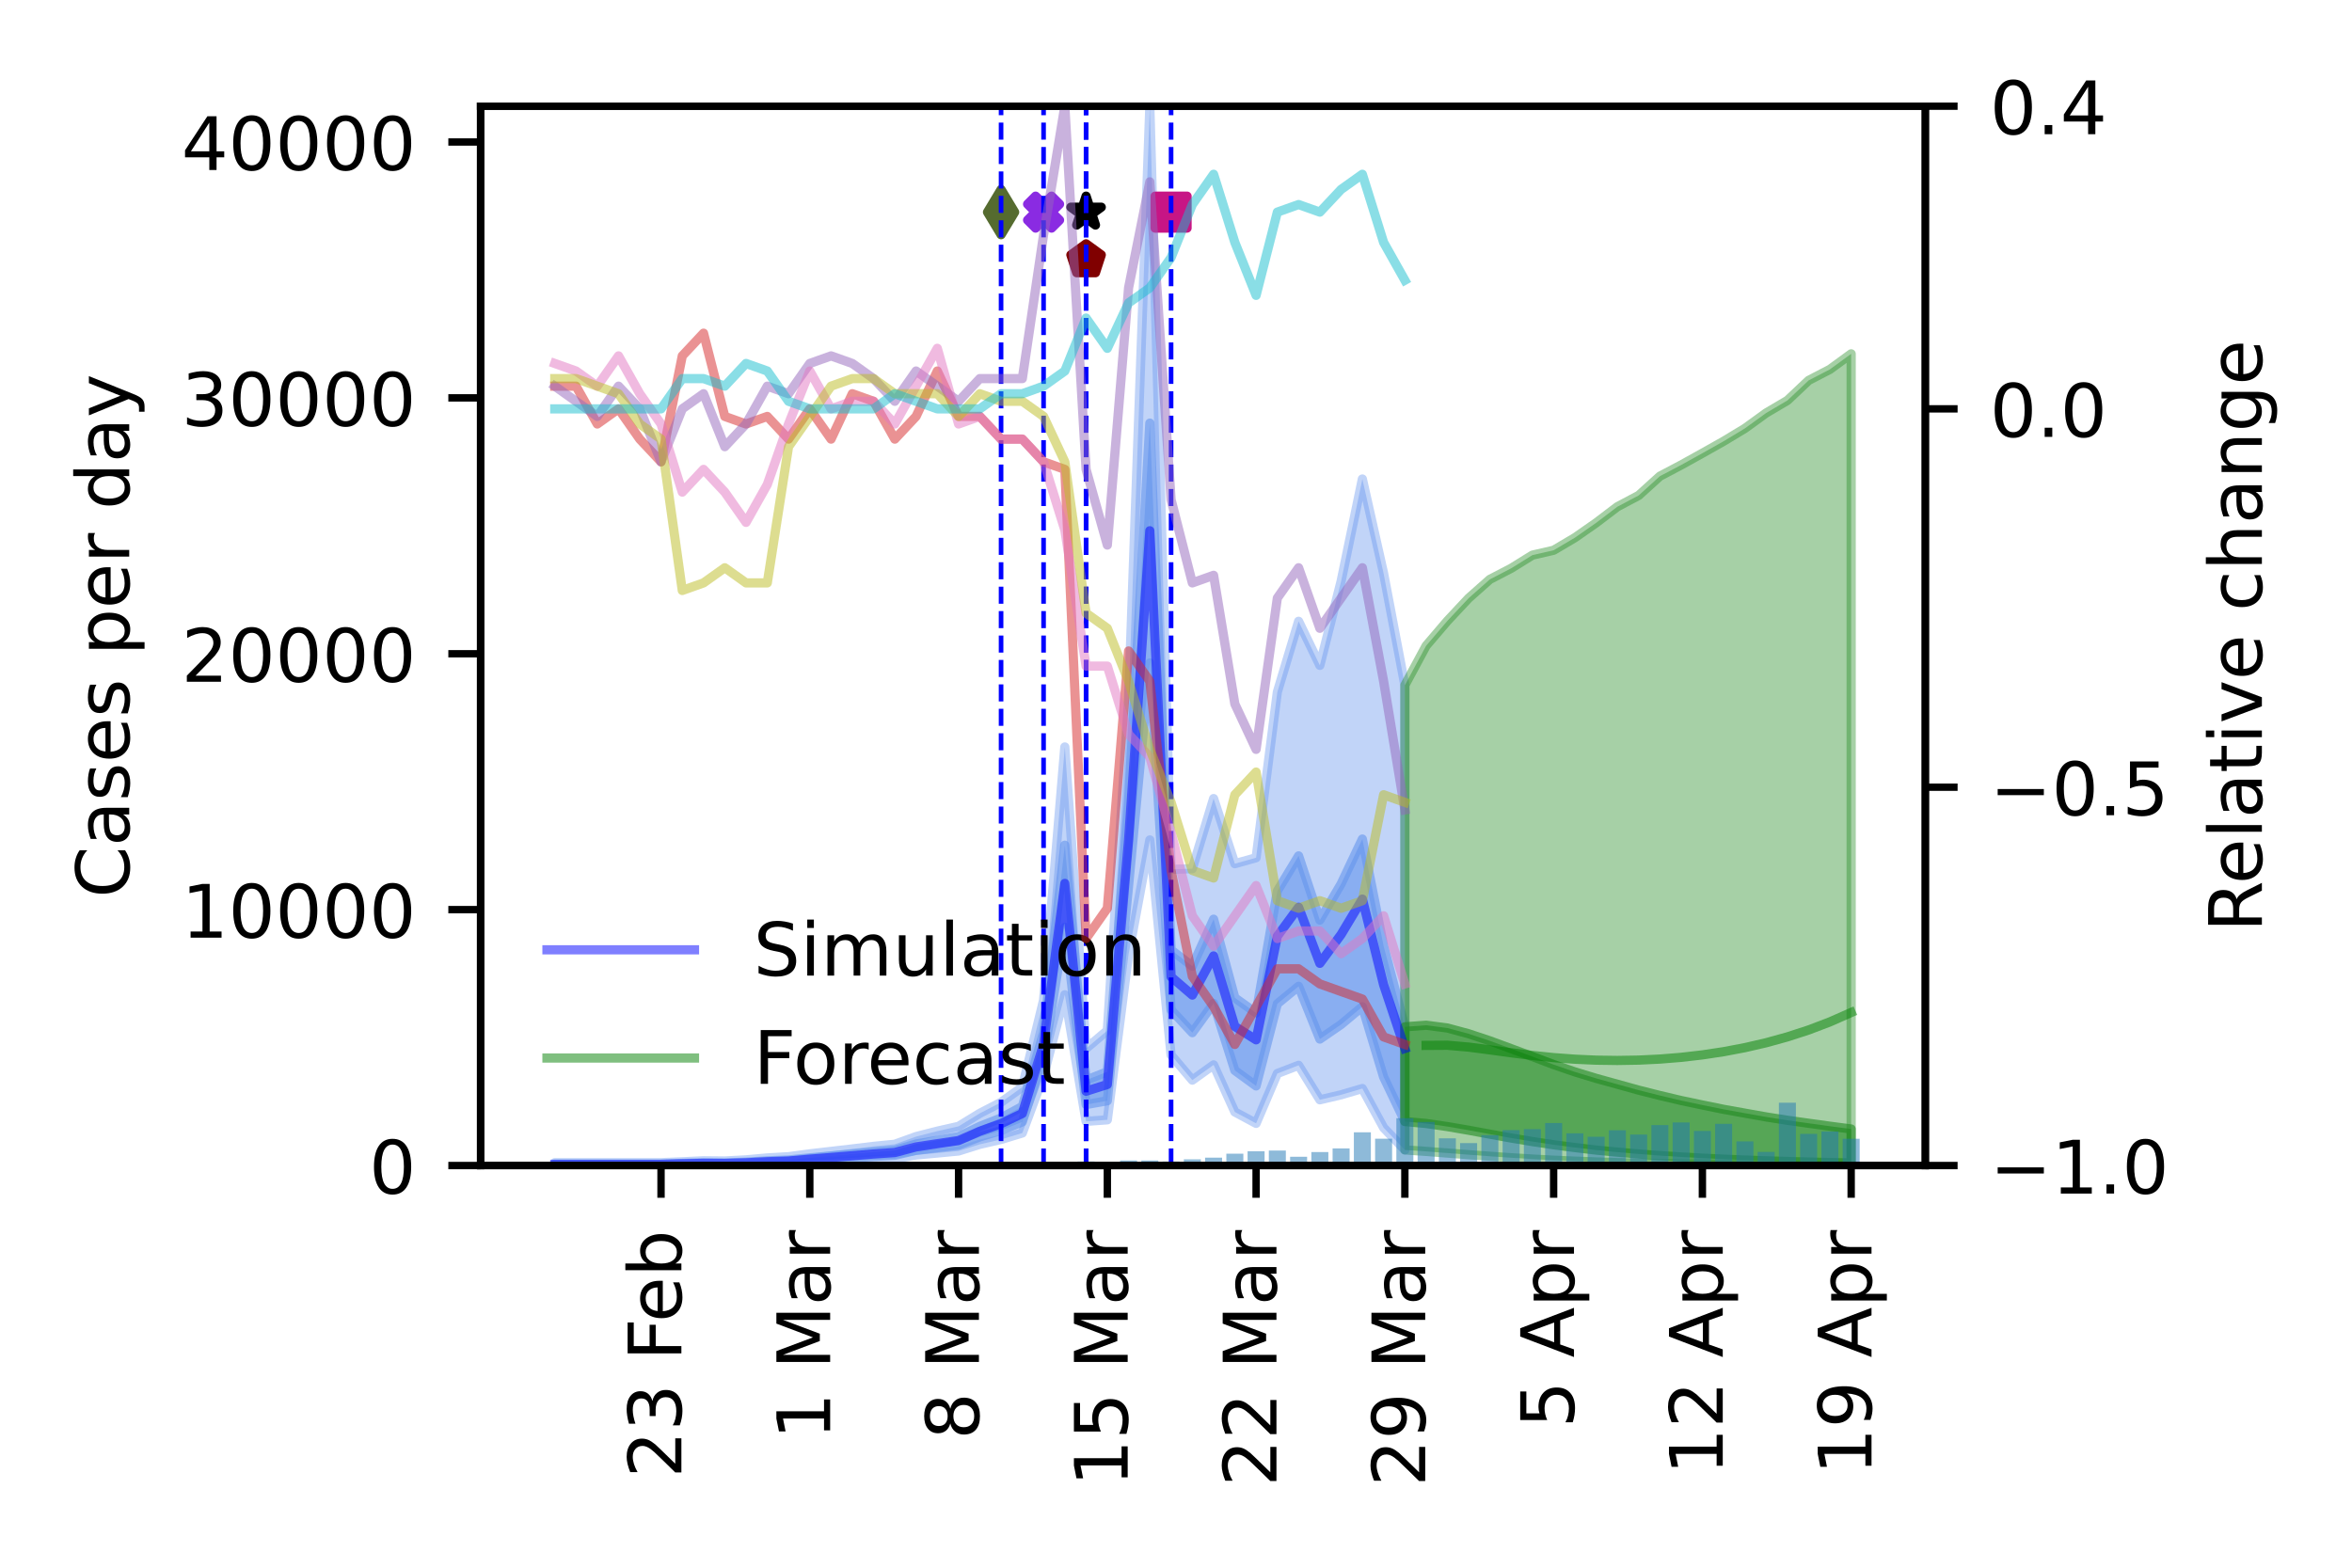 <?xml version="1.0" encoding="utf-8" standalone="no"?>
<!DOCTYPE svg PUBLIC "-//W3C//DTD SVG 1.1//EN"
  "http://www.w3.org/Graphics/SVG/1.1/DTD/svg11.dtd">
<!-- Created with matplotlib (https://matplotlib.org/) -->
<svg height="170.079pt" version="1.1" viewBox="0 0 255.118 170.079" width="255.118pt" xmlns="http://www.w3.org/2000/svg" xmlns:xlink="http://www.w3.org/1999/xlink">
 <defs>
  <style type="text/css">
*{stroke-linecap:butt;stroke-linejoin:round;}
  </style>
 </defs>
 <g id="figure_1">
  <g id="patch_1">
   <path d="M 0 170.079 
L 255.118 170.079 
L 255.118 0 
L 0 0 
z
" style="fill:#ffffff;"/>
  </g>
  <g id="axes_1">
   <g id="patch_2">
    <path d="M 52.13 126.449 
L 208.838 126.449 
L 208.838 11.52 
L 52.13 11.52 
z
" style="fill:#ffffff;"/>
   </g>
   <g id="PolyCollection_1">
    <defs>
     <path d="M 60.175 -43.943 
L 60.175 -43.662 
L 62.48 -43.662 
L 64.786 -43.662 
L 67.091 -43.662 
L 69.396 -43.662 
L 71.701 -43.662 
L 74.006 -43.692 
L 76.312 -43.712 
L 78.617 -43.707 
L 80.922 -43.738 
L 83.227 -43.791 
L 85.532 -43.831 
L 87.838 -43.935 
L 90.143 -44.038 
L 92.448 -44.153 
L 94.753 -44.272 
L 97.059 -44.367 
L 99.364 -44.777 
L 101.669 -44.986 
L 103.974 -45.208 
L 106.279 -45.931 
L 108.585 -46.462 
L 110.89 -47.16 
L 113.195 -53.361 
L 115.5 -62.155 
L 117.805 -48.422 
L 120.111 -48.59 
L 122.416 -66.551 
L 124.721 -78.953 
L 127.026 -55.613 
L 129.331 -52.896 
L 131.637 -54.55 
L 133.942 -49.441 
L 136.247 -48.205 
L 138.552 -53.615 
L 140.857 -54.503 
L 143.163 -50.763 
L 145.468 -51.304 
L 147.773 -51.984 
L 150.078 -47.737 
L 152.384 -45.323 
L 152.384 -95.738 
L 152.384 -95.738 
L 150.078 -107.867 
L 147.773 -118.112 
L 145.468 -107.024 
L 143.163 -97.893 
L 140.857 -102.674 
L 138.552 -94.999 
L 136.247 -77.023 
L 133.942 -76.377 
L 131.637 -83.442 
L 129.331 -75.836 
L 127.026 -75.762 
L 124.721 -158.559 
L 122.416 -94.23 
L 120.111 -58.278 
L 117.805 -56.33 
L 115.5 -89.04 
L 113.195 -61.57 
L 110.89 -52.146 
L 108.585 -50.49 
L 106.279 -49.292 
L 103.974 -47.882 
L 101.669 -47.361 
L 99.364 -46.77 
L 97.059 -45.939 
L 94.753 -45.711 
L 92.448 -45.432 
L 90.143 -45.165 
L 87.838 -44.898 
L 85.532 -44.589 
L 83.227 -44.456 
L 80.922 -44.248 
L 78.617 -44.125 
L 76.312 -44.148 
L 74.006 -44.037 
L 71.701 -43.943 
L 69.396 -43.943 
L 67.091 -43.943 
L 64.786 -43.943 
L 62.48 -43.943 
L 60.175 -43.943 
z
" id="m8e4b24e0c4" style="stroke:#6495ed;stroke-opacity:0.4;"/>
    </defs>
    <g clip-path="url(#p8c3d361d1e)">
     <use style="fill:#6495ed;fill-opacity:0.4;stroke:#6495ed;stroke-opacity:0.4;" x="0" xlink:href="#m8e4b24e0c4" y="170.079"/>
    </g>
   </g>
   <g id="PolyCollection_2">
    <defs>
     <path d="M 60.175 -43.792 
L 60.175 -43.705 
L 62.48 -43.705 
L 64.786 -43.705 
L 67.091 -43.705 
L 69.396 -43.705 
L 71.701 -43.705 
L 74.006 -43.756 
L 76.312 -43.795 
L 78.617 -43.783 
L 80.922 -43.834 
L 83.227 -43.925 
L 85.532 -43.985 
L 87.838 -44.144 
L 90.143 -44.294 
L 92.448 -44.452 
L 94.753 -44.612 
L 97.059 -44.743 
L 99.364 -45.275 
L 101.669 -45.565 
L 103.974 -45.851 
L 106.279 -46.74 
L 108.585 -47.435 
L 110.89 -48.37 
L 113.195 -55.382 
L 115.5 -69.472 
L 117.805 -50.244 
L 120.111 -50.657 
L 122.416 -74.007 
L 124.721 -98.155 
L 127.026 -60.509 
L 129.331 -58.047 
L 131.637 -61.221 
L 133.942 -53.947 
L 136.247 -52.267 
L 138.552 -61.18 
L 140.857 -63.073 
L 143.163 -57.349 
L 145.468 -58.935 
L 147.773 -60.861 
L 150.078 -53.238 
L 152.384 -48.404 
L 152.384 -58.679 
L 152.384 -58.679 
L 150.078 -67.445 
L 147.773 -79.05 
L 145.468 -74.185 
L 143.163 -70.262 
L 140.857 -77.223 
L 138.552 -73.415 
L 136.247 -60.178 
L 133.942 -61.826 
L 131.637 -70.354 
L 129.331 -65.256 
L 127.026 -67.023 
L 124.721 -124.177 
L 122.416 -83.182 
L 120.111 -53.807 
L 117.805 -52.895 
L 115.5 -78.383 
L 113.195 -58.025 
L 110.89 -50.038 
L 108.585 -48.791 
L 106.279 -47.874 
L 103.974 -46.764 
L 101.669 -46.366 
L 99.364 -45.967 
L 97.059 -45.278 
L 94.753 -45.101 
L 92.448 -44.889 
L 90.143 -44.674 
L 87.838 -44.464 
L 85.532 -44.232 
L 83.227 -44.141 
L 80.922 -43.997 
L 78.617 -43.915 
L 76.312 -43.934 
L 74.006 -43.867 
L 71.701 -43.792 
L 69.396 -43.792 
L 67.091 -43.792 
L 64.786 -43.792 
L 62.48 -43.792 
L 60.175 -43.792 
z
" id="mcbbd3550c0" style="stroke:#6495ed;stroke-opacity:0.6;"/>
    </defs>
    <g clip-path="url(#p8c3d361d1e)">
     <use style="fill:#6495ed;fill-opacity:0.6;stroke:#6495ed;stroke-opacity:0.6;" x="0" xlink:href="#mcbbd3550c0" y="170.079"/>
    </g>
   </g>
   <g id="PolyCollection_3">
    <defs>
     <path d="M 152.384 -95.738 
L 152.384 -45.323 
L 154.689 -45.164 
L 156.994 -44.984 
L 159.299 -44.807 
L 161.604 -44.636 
L 163.91 -44.475 
L 166.215 -44.332 
L 168.52 -44.209 
L 170.825 -44.106 
L 173.13 -44.02 
L 175.436 -43.948 
L 177.741 -43.889 
L 180.046 -43.841 
L 182.351 -43.803 
L 184.656 -43.771 
L 186.962 -43.745 
L 189.267 -43.723 
L 191.572 -43.706 
L 193.877 -43.692 
L 196.183 -43.68 
L 198.488 -43.671 
L 200.793 -43.663 
L 200.793 -131.69 
L 200.793 -131.69 
L 198.488 -130.008 
L 196.183 -128.811 
L 193.877 -126.634 
L 191.572 -125.274 
L 189.267 -123.603 
L 186.962 -122.211 
L 184.656 -120.911 
L 182.351 -119.632 
L 180.046 -118.417 
L 177.741 -116.327 
L 175.436 -115.105 
L 173.13 -113.354 
L 170.825 -111.746 
L 168.52 -110.382 
L 166.215 -109.852 
L 163.91 -108.42 
L 161.604 -107.224 
L 159.299 -105.18 
L 156.994 -102.716 
L 154.689 -100.017 
L 152.384 -95.738 
z
" id="m40578a3dee" style="stroke:#228b22;stroke-opacity:0.4;"/>
    </defs>
    <g clip-path="url(#p8c3d361d1e)">
     <use style="fill:#228b22;fill-opacity:0.4;stroke:#228b22;stroke-opacity:0.4;" x="0" xlink:href="#m40578a3dee" y="170.079"/>
    </g>
   </g>
   <g id="PolyCollection_4">
    <defs>
     <path d="M 152.384 -58.679 
L 152.384 -48.404 
L 154.689 -48.194 
L 156.994 -47.857 
L 159.299 -47.459 
L 161.604 -47.035 
L 163.91 -46.616 
L 166.215 -46.231 
L 168.52 -45.883 
L 170.825 -45.582 
L 173.13 -45.306 
L 175.436 -45.084 
L 177.741 -44.884 
L 180.046 -44.708 
L 182.351 -44.56 
L 184.656 -44.431 
L 186.962 -44.322 
L 189.267 -44.225 
L 191.572 -44.142 
L 193.877 -44.069 
L 196.183 -44.008 
L 198.488 -43.954 
L 200.793 -43.91 
L 200.793 -47.594 
L 200.793 -47.594 
L 198.488 -47.897 
L 196.183 -48.216 
L 193.877 -48.54 
L 191.572 -48.902 
L 189.267 -49.312 
L 186.962 -49.727 
L 184.656 -50.197 
L 182.351 -50.683 
L 180.046 -51.228 
L 177.741 -51.81 
L 175.436 -52.45 
L 173.13 -53.088 
L 170.825 -53.789 
L 168.52 -54.581 
L 166.215 -55.453 
L 163.91 -56.31 
L 161.604 -57.16 
L 159.299 -57.927 
L 156.994 -58.551 
L 154.689 -58.852 
L 152.384 -58.679 
z
" id="m1e94b7476f" style="stroke:#228b22;stroke-opacity:0.6;"/>
    </defs>
    <g clip-path="url(#p8c3d361d1e)">
     <use style="fill:#228b22;fill-opacity:0.6;stroke:#228b22;stroke-opacity:0.6;" x="0" xlink:href="#m1e94b7476f" y="170.079"/>
    </g>
   </g>
   <g id="PathCollection_1">
    <defs>
     <path d="M -0.866 1.732 
L 0 0.866 
L 0.866 1.732 
L 1.732 0.866 
L 0.866 0 
L 1.732 -0.866 
L 0.866 -1.732 
L 0 -0.866 
L -0.866 -1.732 
L -1.732 -0.866 
L -0.866 0 
L -1.732 0.866 
z
" id="m39d9faa2e1" style="stroke:#8a2be2;"/>
    </defs>
    <g clip-path="url(#p8c3d361d1e)">
     <use style="fill:#8a2be2;stroke:#8a2be2;" x="113.195" xlink:href="#m39d9faa2e1" y="23.013"/>
    </g>
   </g>
   <g id="PathCollection_2">
    <defs>
     <path d="M 0 -1.732 
L -0.389 -0.535 
L -1.647 -0.535 
L -0.629 0.204 
L -1.018 1.401 
L -0 0.662 
L 1.018 1.401 
L 0.629 0.204 
L 1.647 -0.535 
L 0.389 -0.535 
z
" id="m3278681b31" style="stroke:#000000;"/>
    </defs>
    <g clip-path="url(#p8c3d361d1e)">
     <use style="stroke:#000000;" x="117.805" xlink:href="#m3278681b31" y="23.013"/>
    </g>
   </g>
   <g id="PathCollection_3">
    <defs>
     <path d="M -1.732 1.732 
L 1.732 1.732 
L 1.732 -1.732 
L -1.732 -1.732 
z
" id="m677e07a5a8" style="stroke:#c71585;"/>
    </defs>
    <g clip-path="url(#p8c3d361d1e)">
     <use style="fill:#c71585;stroke:#c71585;" x="127.026" xlink:href="#m677e07a5a8" y="23.013"/>
    </g>
   </g>
   <g id="PathCollection_4">
    <defs>
     <path d="M 0 -1.732 
L -1.647 -0.535 
L -1.018 1.401 
L 1.018 1.401 
L 1.647 -0.535 
z
" id="m30dd3ae3f2" style="stroke:#800000;"/>
    </defs>
    <g clip-path="url(#p8c3d361d1e)">
     <use style="fill:#800000;stroke:#800000;" x="117.805" xlink:href="#m30dd3ae3f2" y="28.185"/>
    </g>
   </g>
   <g id="PathCollection_5">
    <defs>
     <path d="M -0 2.449 
L 1.47 0 
L 0 -2.449 
L -1.47 -0 
z
" id="m42a7b96676" style="stroke:#556b2f;"/>
    </defs>
    <g clip-path="url(#p8c3d361d1e)">
     <use style="fill:#556b2f;stroke:#556b2f;" x="108.585" xlink:href="#m42a7b96676" y="23.013"/>
    </g>
   </g>
   <g id="patch_3">
    <path clip-path="url(#p8c3d361d1e)" d="M 59.253 126.449 
L 61.097 126.449 
L 61.097 126.449 
L 59.253 126.449 
z
" style="fill:#1f77b4;opacity:0.5;"/>
   </g>
   <g id="patch_4">
    <path clip-path="url(#p8c3d361d1e)" d="M 61.558 126.449 
L 63.402 126.449 
L 63.402 126.449 
L 61.558 126.449 
z
" style="fill:#1f77b4;opacity:0.5;"/>
   </g>
   <g id="patch_5">
    <path clip-path="url(#p8c3d361d1e)" d="M 63.864 126.449 
L 65.708 126.449 
L 65.708 126.449 
L 63.864 126.449 
z
" style="fill:#1f77b4;opacity:0.5;"/>
   </g>
   <g id="patch_6">
    <path clip-path="url(#p8c3d361d1e)" d="M 66.169 126.449 
L 68.013 126.449 
L 68.013 126.449 
L 66.169 126.449 
z
" style="fill:#1f77b4;opacity:0.5;"/>
   </g>
   <g id="patch_7">
    <path clip-path="url(#p8c3d361d1e)" d="M 68.474 126.449 
L 70.318 126.449 
L 70.318 126.449 
L 68.474 126.449 
z
" style="fill:#1f77b4;opacity:0.5;"/>
   </g>
   <g id="patch_8">
    <path clip-path="url(#p8c3d361d1e)" d="M 70.779 126.449 
L 72.623 126.449 
L 72.623 126.449 
L 70.779 126.449 
z
" style="fill:#1f77b4;opacity:0.5;"/>
   </g>
   <g id="patch_9">
    <path clip-path="url(#p8c3d361d1e)" d="M 73.084 126.449 
L 74.929 126.449 
L 74.929 126.449 
L 73.084 126.449 
z
" style="fill:#1f77b4;opacity:0.5;"/>
   </g>
   <g id="patch_10">
    <path clip-path="url(#p8c3d361d1e)" d="M 75.39 126.449 
L 77.234 126.449 
L 77.234 126.449 
L 75.39 126.449 
z
" style="fill:#1f77b4;opacity:0.5;"/>
   </g>
   <g id="patch_11">
    <path clip-path="url(#p8c3d361d1e)" d="M 77.695 126.449 
L 79.539 126.449 
L 79.539 126.449 
L 77.695 126.449 
z
" style="fill:#1f77b4;opacity:0.5;"/>
   </g>
   <g id="patch_12">
    <path clip-path="url(#p8c3d361d1e)" d="M 80 126.449 
L 81.844 126.449 
L 81.844 126.449 
L 80 126.449 
z
" style="fill:#1f77b4;opacity:0.5;"/>
   </g>
   <g id="patch_13">
    <path clip-path="url(#p8c3d361d1e)" d="M 82.305 126.449 
L 84.149 126.449 
L 84.149 126.449 
L 82.305 126.449 
z
" style="fill:#1f77b4;opacity:0.5;"/>
   </g>
   <g id="patch_14">
    <path clip-path="url(#p8c3d361d1e)" d="M 84.61 126.449 
L 86.455 126.449 
L 86.455 126.449 
L 84.61 126.449 
z
" style="fill:#1f77b4;opacity:0.5;"/>
   </g>
   <g id="patch_15">
    <path clip-path="url(#p8c3d361d1e)" d="M 86.916 126.449 
L 88.76 126.449 
L 88.76 126.449 
L 86.916 126.449 
z
" style="fill:#1f77b4;opacity:0.5;"/>
   </g>
   <g id="patch_16">
    <path clip-path="url(#p8c3d361d1e)" d="M 89.221 126.449 
L 91.065 126.449 
L 91.065 126.446 
L 89.221 126.446 
z
" style="fill:#1f77b4;opacity:0.5;"/>
   </g>
   <g id="patch_17">
    <path clip-path="url(#p8c3d361d1e)" d="M 91.526 126.449 
L 93.37 126.449 
L 93.37 126.432 
L 91.526 126.432 
z
" style="fill:#1f77b4;opacity:0.5;"/>
   </g>
   <g id="patch_18">
    <path clip-path="url(#p8c3d361d1e)" d="M 93.831 126.449 
L 95.675 126.449 
L 95.675 126.435 
L 93.831 126.435 
z
" style="fill:#1f77b4;opacity:0.5;"/>
   </g>
   <g id="patch_19">
    <path clip-path="url(#p8c3d361d1e)" d="M 96.136 126.449 
L 97.981 126.449 
L 97.981 126.421 
L 96.136 126.421 
z
" style="fill:#1f77b4;opacity:0.5;"/>
   </g>
   <g id="patch_20">
    <path clip-path="url(#p8c3d361d1e)" d="M 98.442 126.449 
L 100.286 126.449 
L 100.286 126.374 
L 98.442 126.374 
z
" style="fill:#1f77b4;opacity:0.5;"/>
   </g>
   <g id="patch_21">
    <path clip-path="url(#p8c3d361d1e)" d="M 100.747 126.449 
L 102.591 126.449 
L 102.591 126.285 
L 100.747 126.285 
z
" style="fill:#1f77b4;opacity:0.5;"/>
   </g>
   <g id="patch_22">
    <path clip-path="url(#p8c3d361d1e)" d="M 103.052 126.449 
L 104.896 126.449 
L 104.896 126.282 
L 103.052 126.282 
z
" style="fill:#1f77b4;opacity:0.5;"/>
   </g>
   <g id="patch_23">
    <path clip-path="url(#p8c3d361d1e)" d="M 105.357 126.449 
L 107.201 126.449 
L 107.201 126.363 
L 105.357 126.363 
z
" style="fill:#1f77b4;opacity:0.5;"/>
   </g>
   <g id="patch_24">
    <path clip-path="url(#p8c3d361d1e)" d="M 107.662 126.449 
L 109.507 126.449 
L 109.507 126.34 
L 107.662 126.34 
z
" style="fill:#1f77b4;opacity:0.5;"/>
   </g>
   <g id="patch_25">
    <path clip-path="url(#p8c3d361d1e)" d="M 109.968 126.449 
L 111.812 126.449 
L 111.812 126.371 
L 109.968 126.371 
z
" style="fill:#1f77b4;opacity:0.5;"/>
   </g>
   <g id="patch_26">
    <path clip-path="url(#p8c3d361d1e)" d="M 112.273 126.449 
L 114.117 126.449 
L 114.117 126.318 
L 112.273 126.318 
z
" style="fill:#1f77b4;opacity:0.5;"/>
   </g>
   <g id="patch_27">
    <path clip-path="url(#p8c3d361d1e)" d="M 114.578 126.449 
L 116.422 126.449 
L 116.422 126.213 
L 114.578 126.213 
z
" style="fill:#1f77b4;opacity:0.5;"/>
   </g>
   <g id="patch_28">
    <path clip-path="url(#p8c3d361d1e)" d="M 116.883 126.449 
L 118.727 126.449 
L 118.727 126.005 
L 116.883 126.005 
z
" style="fill:#1f77b4;opacity:0.5;"/>
   </g>
   <g id="patch_29">
    <path clip-path="url(#p8c3d361d1e)" d="M 119.189 126.449 
L 121.033 126.449 
L 121.033 126.088 
L 119.189 126.088 
z
" style="fill:#1f77b4;opacity:0.5;"/>
   </g>
   <g id="patch_30">
    <path clip-path="url(#p8c3d361d1e)" d="M 121.494 126.449 
L 123.338 126.449 
L 123.338 125.902 
L 121.494 125.902 
z
" style="fill:#1f77b4;opacity:0.5;"/>
   </g>
   <g id="patch_31">
    <path clip-path="url(#p8c3d361d1e)" d="M 123.799 126.449 
L 125.643 126.449 
L 125.643 125.896 
L 123.799 125.896 
z
" style="fill:#1f77b4;opacity:0.5;"/>
   </g>
   <g id="patch_32">
    <path clip-path="url(#p8c3d361d1e)" d="M 126.104 126.449 
L 127.948 126.449 
L 127.948 126.01 
L 126.104 126.01 
z
" style="fill:#1f77b4;opacity:0.5;"/>
   </g>
   <g id="patch_33">
    <path clip-path="url(#p8c3d361d1e)" d="M 128.409 126.449 
L 130.254 126.449 
L 130.254 125.774 
L 128.409 125.774 
z
" style="fill:#1f77b4;opacity:0.5;"/>
   </g>
   <g id="patch_34">
    <path clip-path="url(#p8c3d361d1e)" d="M 130.715 126.449 
L 132.559 126.449 
L 132.559 125.591 
L 130.715 125.591 
z
" style="fill:#1f77b4;opacity:0.5;"/>
   </g>
   <g id="patch_35">
    <path clip-path="url(#p8c3d361d1e)" d="M 133.02 126.449 
L 134.864 126.449 
L 134.864 125.166 
L 133.02 125.166 
z
" style="fill:#1f77b4;opacity:0.5;"/>
   </g>
   <g id="patch_36">
    <path clip-path="url(#p8c3d361d1e)" d="M 135.325 126.449 
L 137.169 126.449 
L 137.169 124.9 
L 135.325 124.9 
z
" style="fill:#1f77b4;opacity:0.5;"/>
   </g>
   <g id="patch_37">
    <path clip-path="url(#p8c3d361d1e)" d="M 137.63 126.449 
L 139.474 126.449 
L 139.474 124.822 
L 137.63 124.822 
z
" style="fill:#1f77b4;opacity:0.5;"/>
   </g>
   <g id="patch_38">
    <path clip-path="url(#p8c3d361d1e)" d="M 139.935 126.449 
L 141.78 126.449 
L 141.78 125.499 
L 139.935 125.499 
z
" style="fill:#1f77b4;opacity:0.5;"/>
   </g>
   <g id="patch_39">
    <path clip-path="url(#p8c3d361d1e)" d="M 142.241 126.449 
L 144.085 126.449 
L 144.085 124.989 
L 142.241 124.989 
z
" style="fill:#1f77b4;opacity:0.5;"/>
   </g>
   <g id="patch_40">
    <path clip-path="url(#p8c3d361d1e)" d="M 144.546 126.449 
L 146.39 126.449 
L 146.39 124.594 
L 144.546 124.594 
z
" style="fill:#1f77b4;opacity:0.5;"/>
   </g>
   <g id="patch_41">
    <path clip-path="url(#p8c3d361d1e)" d="M 146.851 126.449 
L 148.695 126.449 
L 148.695 122.845 
L 146.851 122.845 
z
" style="fill:#1f77b4;opacity:0.5;"/>
   </g>
   <g id="patch_42">
    <path clip-path="url(#p8c3d361d1e)" d="M 149.156 126.449 
L 151 126.449 
L 151 123.537 
L 149.156 123.537 
z
" style="fill:#1f77b4;opacity:0.5;"/>
   </g>
   <g id="patch_43">
    <path clip-path="url(#p8c3d361d1e)" d="M 151.461 126.449 
L 153.306 126.449 
L 153.306 121.313 
L 151.461 121.313 
z
" style="fill:#1f77b4;opacity:0.5;"/>
   </g>
   <g id="patch_44">
    <path clip-path="url(#p8c3d361d1e)" d="M 153.767 126.449 
L 155.611 126.449 
L 155.611 121.724 
L 153.767 121.724 
z
" style="fill:#1f77b4;opacity:0.5;"/>
   </g>
   <g id="patch_45">
    <path clip-path="url(#p8c3d361d1e)" d="M 156.072 126.449 
L 157.916 126.449 
L 157.916 123.498 
L 156.072 123.498 
z
" style="fill:#1f77b4;opacity:0.5;"/>
   </g>
   <g id="patch_46">
    <path clip-path="url(#p8c3d361d1e)" d="M 158.377 126.449 
L 160.221 126.449 
L 160.221 124.017 
L 158.377 124.017 
z
" style="fill:#1f77b4;opacity:0.5;"/>
   </g>
   <g id="patch_47">
    <path clip-path="url(#p8c3d361d1e)" d="M 160.682 126.449 
L 162.526 126.449 
L 162.526 123.148 
L 160.682 123.148 
z
" style="fill:#1f77b4;opacity:0.5;"/>
   </g>
   <g id="patch_48">
    <path clip-path="url(#p8c3d361d1e)" d="M 162.988 126.449 
L 164.832 126.449 
L 164.832 122.607 
L 162.988 122.607 
z
" style="fill:#1f77b4;opacity:0.5;"/>
   </g>
   <g id="patch_49">
    <path clip-path="url(#p8c3d361d1e)" d="M 165.293 126.449 
L 167.137 126.449 
L 167.137 122.501 
L 165.293 122.501 
z
" style="fill:#1f77b4;opacity:0.5;"/>
   </g>
   <g id="patch_50">
    <path clip-path="url(#p8c3d361d1e)" d="M 167.598 126.449 
L 169.442 126.449 
L 169.442 121.838 
L 167.598 121.838 
z
" style="fill:#1f77b4;opacity:0.5;"/>
   </g>
   <g id="patch_51">
    <path clip-path="url(#p8c3d361d1e)" d="M 169.903 126.449 
L 171.747 126.449 
L 171.747 122.951 
L 169.903 122.951 
z
" style="fill:#1f77b4;opacity:0.5;"/>
   </g>
   <g id="patch_52">
    <path clip-path="url(#p8c3d361d1e)" d="M 172.208 126.449 
L 174.053 126.449 
L 174.053 123.331 
L 172.208 123.331 
z
" style="fill:#1f77b4;opacity:0.5;"/>
   </g>
   <g id="patch_53">
    <path clip-path="url(#p8c3d361d1e)" d="M 174.514 126.449 
L 176.358 126.449 
L 176.358 122.618 
L 174.514 122.618 
z
" style="fill:#1f77b4;opacity:0.5;"/>
   </g>
   <g id="patch_54">
    <path clip-path="url(#p8c3d361d1e)" d="M 176.819 126.449 
L 178.663 126.449 
L 178.663 123.092 
L 176.819 123.092 
z
" style="fill:#1f77b4;opacity:0.5;"/>
   </g>
   <g id="patch_55">
    <path clip-path="url(#p8c3d361d1e)" d="M 179.124 126.449 
L 180.968 126.449 
L 180.968 122.063 
L 179.124 122.063 
z
" style="fill:#1f77b4;opacity:0.5;"/>
   </g>
   <g id="patch_56">
    <path clip-path="url(#p8c3d361d1e)" d="M 181.429 126.449 
L 183.273 126.449 
L 183.273 121.774 
L 181.429 121.774 
z
" style="fill:#1f77b4;opacity:0.5;"/>
   </g>
   <g id="patch_57">
    <path clip-path="url(#p8c3d361d1e)" d="M 183.734 126.449 
L 185.579 126.449 
L 185.579 122.698 
L 183.734 122.698 
z
" style="fill:#1f77b4;opacity:0.5;"/>
   </g>
   <g id="patch_58">
    <path clip-path="url(#p8c3d361d1e)" d="M 186.04 126.449 
L 187.884 126.449 
L 187.884 121.926 
L 186.04 121.926 
z
" style="fill:#1f77b4;opacity:0.5;"/>
   </g>
   <g id="patch_59">
    <path clip-path="url(#p8c3d361d1e)" d="M 188.345 126.449 
L 190.189 126.449 
L 190.189 123.834 
L 188.345 123.834 
z
" style="fill:#1f77b4;opacity:0.5;"/>
   </g>
   <g id="patch_60">
    <path clip-path="url(#p8c3d361d1e)" d="M 190.65 126.449 
L 192.494 126.449 
L 192.494 124.977 
L 190.65 124.977 
z
" style="fill:#1f77b4;opacity:0.5;"/>
   </g>
   <g id="patch_61">
    <path clip-path="url(#p8c3d361d1e)" d="M 192.955 126.449 
L 194.799 126.449 
L 194.799 119.636 
L 192.955 119.636 
z
" style="fill:#1f77b4;opacity:0.5;"/>
   </g>
   <g id="patch_62">
    <path clip-path="url(#p8c3d361d1e)" d="M 195.26 126.449 
L 197.105 126.449 
L 197.105 123.017 
L 195.26 123.017 
z
" style="fill:#1f77b4;opacity:0.5;"/>
   </g>
   <g id="patch_63">
    <path clip-path="url(#p8c3d361d1e)" d="M 197.566 126.449 
L 199.41 126.449 
L 199.41 122.759 
L 197.566 122.759 
z
" style="fill:#1f77b4;opacity:0.5;"/>
   </g>
   <g id="patch_64">
    <path clip-path="url(#p8c3d361d1e)" d="M 199.871 126.449 
L 201.715 126.449 
L 201.715 123.548 
L 199.871 123.548 
z
" style="fill:#1f77b4;opacity:0.5;"/>
   </g>
   <g id="matplotlib.axis_1">
    <g id="xtick_1">
     <g id="line2d_1">
      <defs>
       <path d="M 0 0 
L 0 3.5 
" id="m9069ad9769" style="stroke:#000000;stroke-width:0.8;"/>
      </defs>
      <g>
       <use style="stroke:#000000;stroke-width:0.8;" x="200.793" xlink:href="#m9069ad9769" y="126.449"/>
      </g>
     </g>
     <g id="text_1">
      <!-- 19 Apr -->
      <defs>
       <path d="M 12.406 8.297 
L 28.516 8.297 
L 28.516 63.922 
L 10.984 60.406 
L 10.984 69.391 
L 28.422 72.906 
L 38.281 72.906 
L 38.281 8.297 
L 54.391 8.297 
L 54.391 0 
L 12.406 0 
z
" id="DejaVuSans-49"/>
       <path d="M 10.984 1.516 
L 10.984 10.5 
Q 14.703 8.734 18.5 7.812 
Q 22.312 6.891 25.984 6.891 
Q 35.75 6.891 40.891 13.453 
Q 46.047 20.016 46.781 33.406 
Q 43.953 29.203 39.594 26.953 
Q 35.25 24.703 29.984 24.703 
Q 19.047 24.703 12.672 31.312 
Q 6.297 37.938 6.297 49.422 
Q 6.297 60.641 12.938 67.422 
Q 19.578 74.219 30.609 74.219 
Q 43.266 74.219 49.922 64.516 
Q 56.594 54.828 56.594 36.375 
Q 56.594 19.141 48.406 8.859 
Q 40.234 -1.422 26.422 -1.422 
Q 22.703 -1.422 18.891 -0.688 
Q 15.094 0.047 10.984 1.516 
z
M 30.609 32.422 
Q 37.25 32.422 41.125 36.953 
Q 45.016 41.5 45.016 49.422 
Q 45.016 57.281 41.125 61.844 
Q 37.25 66.406 30.609 66.406 
Q 23.969 66.406 20.094 61.844 
Q 16.219 57.281 16.219 49.422 
Q 16.219 41.5 20.094 36.953 
Q 23.969 32.422 30.609 32.422 
z
" id="DejaVuSans-57"/>
       <path id="DejaVuSans-32"/>
       <path d="M 34.188 63.188 
L 20.797 26.906 
L 47.609 26.906 
z
M 28.609 72.906 
L 39.797 72.906 
L 67.578 0 
L 57.328 0 
L 50.688 18.703 
L 17.828 18.703 
L 11.188 0 
L 0.781 0 
z
" id="DejaVuSans-65"/>
       <path d="M 18.109 8.203 
L 18.109 -20.797 
L 9.078 -20.797 
L 9.078 54.688 
L 18.109 54.688 
L 18.109 46.391 
Q 20.953 51.266 25.266 53.625 
Q 29.594 56 35.594 56 
Q 45.562 56 51.781 48.094 
Q 58.016 40.188 58.016 27.297 
Q 58.016 14.406 51.781 6.484 
Q 45.562 -1.422 35.594 -1.422 
Q 29.594 -1.422 25.266 0.953 
Q 20.953 3.328 18.109 8.203 
z
M 48.688 27.297 
Q 48.688 37.203 44.609 42.844 
Q 40.531 48.484 33.406 48.484 
Q 26.266 48.484 22.188 42.844 
Q 18.109 37.203 18.109 27.297 
Q 18.109 17.391 22.188 11.75 
Q 26.266 6.109 33.406 6.109 
Q 40.531 6.109 44.609 11.75 
Q 48.688 17.391 48.688 27.297 
z
" id="DejaVuSans-112"/>
       <path d="M 41.109 46.297 
Q 39.594 47.172 37.812 47.578 
Q 36.031 48 33.891 48 
Q 26.266 48 22.188 43.047 
Q 18.109 38.094 18.109 28.812 
L 18.109 0 
L 9.078 0 
L 9.078 54.688 
L 18.109 54.688 
L 18.109 46.188 
Q 20.953 51.172 25.484 53.578 
Q 30.031 56 36.531 56 
Q 37.453 56 38.578 55.875 
Q 39.703 55.766 41.062 55.516 
z
" id="DejaVuSans-114"/>
      </defs>
      <g transform="translate(203 160.011)rotate(-90)scale(0.08 -0.08)">
       <use xlink:href="#DejaVuSans-49"/>
       <use x="63.623" xlink:href="#DejaVuSans-57"/>
       <use x="127.246" xlink:href="#DejaVuSans-32"/>
       <use x="159.033" xlink:href="#DejaVuSans-65"/>
       <use x="227.441" xlink:href="#DejaVuSans-112"/>
       <use x="290.918" xlink:href="#DejaVuSans-114"/>
      </g>
     </g>
    </g>
    <g id="xtick_2">
     <g id="line2d_2">
      <g>
       <use style="stroke:#000000;stroke-width:0.8;" x="184.656" xlink:href="#m9069ad9769" y="126.449"/>
      </g>
     </g>
     <g id="text_2">
      <!-- 12 Apr -->
      <defs>
       <path d="M 19.188 8.297 
L 53.609 8.297 
L 53.609 0 
L 7.328 0 
L 7.328 8.297 
Q 12.938 14.109 22.625 23.891 
Q 32.328 33.688 34.812 36.531 
Q 39.547 41.844 41.422 45.531 
Q 43.312 49.219 43.312 52.781 
Q 43.312 58.594 39.234 62.25 
Q 35.156 65.922 28.609 65.922 
Q 23.969 65.922 18.812 64.312 
Q 13.672 62.703 7.812 59.422 
L 7.812 69.391 
Q 13.766 71.781 18.938 73 
Q 24.125 74.219 28.422 74.219 
Q 39.75 74.219 46.484 68.547 
Q 53.219 62.891 53.219 53.422 
Q 53.219 48.922 51.531 44.891 
Q 49.859 40.875 45.406 35.406 
Q 44.188 33.984 37.641 27.219 
Q 31.109 20.453 19.188 8.297 
z
" id="DejaVuSans-50"/>
      </defs>
      <g transform="translate(186.864 160.011)rotate(-90)scale(0.08 -0.08)">
       <use xlink:href="#DejaVuSans-49"/>
       <use x="63.623" xlink:href="#DejaVuSans-50"/>
       <use x="127.246" xlink:href="#DejaVuSans-32"/>
       <use x="159.033" xlink:href="#DejaVuSans-65"/>
       <use x="227.441" xlink:href="#DejaVuSans-112"/>
       <use x="290.918" xlink:href="#DejaVuSans-114"/>
      </g>
     </g>
    </g>
    <g id="xtick_3">
     <g id="line2d_3">
      <g>
       <use style="stroke:#000000;stroke-width:0.8;" x="168.52" xlink:href="#m9069ad9769" y="126.449"/>
      </g>
     </g>
     <g id="text_3">
      <!-- 5 Apr -->
      <defs>
       <path d="M 10.797 72.906 
L 49.516 72.906 
L 49.516 64.594 
L 19.828 64.594 
L 19.828 46.734 
Q 21.969 47.469 24.109 47.828 
Q 26.266 48.188 28.422 48.188 
Q 40.625 48.188 47.75 41.5 
Q 54.891 34.812 54.891 23.391 
Q 54.891 11.625 47.562 5.094 
Q 40.234 -1.422 26.906 -1.422 
Q 22.312 -1.422 17.547 -0.641 
Q 12.797 0.141 7.719 1.703 
L 7.719 11.625 
Q 12.109 9.234 16.797 8.062 
Q 21.484 6.891 26.703 6.891 
Q 35.156 6.891 40.078 11.328 
Q 45.016 15.766 45.016 23.391 
Q 45.016 31 40.078 35.438 
Q 35.156 39.891 26.703 39.891 
Q 22.75 39.891 18.812 39.016 
Q 14.891 38.141 10.797 36.281 
z
" id="DejaVuSans-53"/>
      </defs>
      <g transform="translate(170.728 154.921)rotate(-90)scale(0.08 -0.08)">
       <use xlink:href="#DejaVuSans-53"/>
       <use x="63.623" xlink:href="#DejaVuSans-32"/>
       <use x="95.41" xlink:href="#DejaVuSans-65"/>
       <use x="163.818" xlink:href="#DejaVuSans-112"/>
       <use x="227.295" xlink:href="#DejaVuSans-114"/>
      </g>
     </g>
    </g>
    <g id="xtick_4">
     <g id="line2d_4">
      <g>
       <use style="stroke:#000000;stroke-width:0.8;" x="152.384" xlink:href="#m9069ad9769" y="126.449"/>
      </g>
     </g>
     <g id="text_4">
      <!-- 29 Mar -->
      <defs>
       <path d="M 9.812 72.906 
L 24.516 72.906 
L 43.109 23.297 
L 61.812 72.906 
L 76.516 72.906 
L 76.516 0 
L 66.891 0 
L 66.891 64.016 
L 48.094 14.016 
L 38.188 14.016 
L 19.391 64.016 
L 19.391 0 
L 9.812 0 
z
" id="DejaVuSans-77"/>
       <path d="M 34.281 27.484 
Q 23.391 27.484 19.188 25 
Q 14.984 22.516 14.984 16.5 
Q 14.984 11.719 18.141 8.906 
Q 21.297 6.109 26.703 6.109 
Q 34.188 6.109 38.703 11.406 
Q 43.219 16.703 43.219 25.484 
L 43.219 27.484 
z
M 52.203 31.203 
L 52.203 0 
L 43.219 0 
L 43.219 8.297 
Q 40.141 3.328 35.547 0.953 
Q 30.953 -1.422 24.312 -1.422 
Q 15.922 -1.422 10.953 3.297 
Q 6 8.016 6 15.922 
Q 6 25.141 12.172 29.828 
Q 18.359 34.516 30.609 34.516 
L 43.219 34.516 
L 43.219 35.406 
Q 43.219 41.609 39.141 45 
Q 35.062 48.391 27.688 48.391 
Q 23 48.391 18.547 47.266 
Q 14.109 46.141 10.016 43.891 
L 10.016 52.203 
Q 14.938 54.109 19.578 55.047 
Q 24.219 56 28.609 56 
Q 40.484 56 46.344 49.844 
Q 52.203 43.703 52.203 31.203 
z
" id="DejaVuSans-97"/>
      </defs>
      <g transform="translate(154.591 161.265)rotate(-90)scale(0.08 -0.08)">
       <use xlink:href="#DejaVuSans-50"/>
       <use x="63.623" xlink:href="#DejaVuSans-57"/>
       <use x="127.246" xlink:href="#DejaVuSans-32"/>
       <use x="159.033" xlink:href="#DejaVuSans-77"/>
       <use x="245.312" xlink:href="#DejaVuSans-97"/>
       <use x="306.592" xlink:href="#DejaVuSans-114"/>
      </g>
     </g>
    </g>
    <g id="xtick_5">
     <g id="line2d_5">
      <g>
       <use style="stroke:#000000;stroke-width:0.8;" x="136.247" xlink:href="#m9069ad9769" y="126.449"/>
      </g>
     </g>
     <g id="text_5">
      <!-- 22 Mar -->
      <g transform="translate(138.455 161.265)rotate(-90)scale(0.08 -0.08)">
       <use xlink:href="#DejaVuSans-50"/>
       <use x="63.623" xlink:href="#DejaVuSans-50"/>
       <use x="127.246" xlink:href="#DejaVuSans-32"/>
       <use x="159.033" xlink:href="#DejaVuSans-77"/>
       <use x="245.312" xlink:href="#DejaVuSans-97"/>
       <use x="306.592" xlink:href="#DejaVuSans-114"/>
      </g>
     </g>
    </g>
    <g id="xtick_6">
     <g id="line2d_6">
      <g>
       <use style="stroke:#000000;stroke-width:0.8;" x="120.111" xlink:href="#m9069ad9769" y="126.449"/>
      </g>
     </g>
     <g id="text_6">
      <!-- 15 Mar -->
      <g transform="translate(122.318 161.265)rotate(-90)scale(0.08 -0.08)">
       <use xlink:href="#DejaVuSans-49"/>
       <use x="63.623" xlink:href="#DejaVuSans-53"/>
       <use x="127.246" xlink:href="#DejaVuSans-32"/>
       <use x="159.033" xlink:href="#DejaVuSans-77"/>
       <use x="245.312" xlink:href="#DejaVuSans-97"/>
       <use x="306.592" xlink:href="#DejaVuSans-114"/>
      </g>
     </g>
    </g>
    <g id="xtick_7">
     <g id="line2d_7">
      <g>
       <use style="stroke:#000000;stroke-width:0.8;" x="103.974" xlink:href="#m9069ad9769" y="126.449"/>
      </g>
     </g>
     <g id="text_7">
      <!-- 8 Mar -->
      <defs>
       <path d="M 31.781 34.625 
Q 24.75 34.625 20.719 30.859 
Q 16.703 27.094 16.703 20.516 
Q 16.703 13.922 20.719 10.156 
Q 24.75 6.391 31.781 6.391 
Q 38.812 6.391 42.859 10.172 
Q 46.922 13.969 46.922 20.516 
Q 46.922 27.094 42.891 30.859 
Q 38.875 34.625 31.781 34.625 
z
M 21.922 38.812 
Q 15.578 40.375 12.031 44.719 
Q 8.5 49.078 8.5 55.328 
Q 8.5 64.062 14.719 69.141 
Q 20.953 74.219 31.781 74.219 
Q 42.672 74.219 48.875 69.141 
Q 55.078 64.062 55.078 55.328 
Q 55.078 49.078 51.531 44.719 
Q 48 40.375 41.703 38.812 
Q 48.828 37.156 52.797 32.312 
Q 56.781 27.484 56.781 20.516 
Q 56.781 9.906 50.312 4.234 
Q 43.844 -1.422 31.781 -1.422 
Q 19.734 -1.422 13.25 4.234 
Q 6.781 9.906 6.781 20.516 
Q 6.781 27.484 10.781 32.312 
Q 14.797 37.156 21.922 38.812 
z
M 18.312 54.391 
Q 18.312 48.734 21.844 45.562 
Q 25.391 42.391 31.781 42.391 
Q 38.141 42.391 41.719 45.562 
Q 45.312 48.734 45.312 54.391 
Q 45.312 60.062 41.719 63.234 
Q 38.141 66.406 31.781 66.406 
Q 25.391 66.406 21.844 63.234 
Q 18.312 60.062 18.312 54.391 
z
" id="DejaVuSans-56"/>
      </defs>
      <g transform="translate(106.182 156.175)rotate(-90)scale(0.08 -0.08)">
       <use xlink:href="#DejaVuSans-56"/>
       <use x="63.623" xlink:href="#DejaVuSans-32"/>
       <use x="95.41" xlink:href="#DejaVuSans-77"/>
       <use x="181.689" xlink:href="#DejaVuSans-97"/>
       <use x="242.969" xlink:href="#DejaVuSans-114"/>
      </g>
     </g>
    </g>
    <g id="xtick_8">
     <g id="line2d_8">
      <g>
       <use style="stroke:#000000;stroke-width:0.8;" x="87.838" xlink:href="#m9069ad9769" y="126.449"/>
      </g>
     </g>
     <g id="text_8">
      <!-- 1 Mar -->
      <g transform="translate(90.045 156.175)rotate(-90)scale(0.08 -0.08)">
       <use xlink:href="#DejaVuSans-49"/>
       <use x="63.623" xlink:href="#DejaVuSans-32"/>
       <use x="95.41" xlink:href="#DejaVuSans-77"/>
       <use x="181.689" xlink:href="#DejaVuSans-97"/>
       <use x="242.969" xlink:href="#DejaVuSans-114"/>
      </g>
     </g>
    </g>
    <g id="xtick_9">
     <g id="line2d_9">
      <g>
       <use style="stroke:#000000;stroke-width:0.8;" x="71.701" xlink:href="#m9069ad9769" y="126.449"/>
      </g>
     </g>
     <g id="text_9">
      <!-- 23 Feb -->
      <defs>
       <path d="M 40.578 39.312 
Q 47.656 37.797 51.625 33 
Q 55.609 28.219 55.609 21.188 
Q 55.609 10.406 48.188 4.484 
Q 40.766 -1.422 27.094 -1.422 
Q 22.516 -1.422 17.656 -0.516 
Q 12.797 0.391 7.625 2.203 
L 7.625 11.719 
Q 11.719 9.328 16.594 8.109 
Q 21.484 6.891 26.812 6.891 
Q 36.078 6.891 40.938 10.547 
Q 45.797 14.203 45.797 21.188 
Q 45.797 27.641 41.281 31.266 
Q 36.766 34.906 28.719 34.906 
L 20.219 34.906 
L 20.219 43.016 
L 29.109 43.016 
Q 36.375 43.016 40.234 45.922 
Q 44.094 48.828 44.094 54.297 
Q 44.094 59.906 40.109 62.906 
Q 36.141 65.922 28.719 65.922 
Q 24.656 65.922 20.016 65.031 
Q 15.375 64.156 9.812 62.312 
L 9.812 71.094 
Q 15.438 72.656 20.344 73.438 
Q 25.25 74.219 29.594 74.219 
Q 40.828 74.219 47.359 69.109 
Q 53.906 64.016 53.906 55.328 
Q 53.906 49.266 50.438 45.094 
Q 46.969 40.922 40.578 39.312 
z
" id="DejaVuSans-51"/>
       <path d="M 9.812 72.906 
L 51.703 72.906 
L 51.703 64.594 
L 19.672 64.594 
L 19.672 43.109 
L 48.578 43.109 
L 48.578 34.812 
L 19.672 34.812 
L 19.672 0 
L 9.812 0 
z
" id="DejaVuSans-70"/>
       <path d="M 56.203 29.594 
L 56.203 25.203 
L 14.891 25.203 
Q 15.484 15.922 20.484 11.062 
Q 25.484 6.203 34.422 6.203 
Q 39.594 6.203 44.453 7.469 
Q 49.312 8.734 54.109 11.281 
L 54.109 2.781 
Q 49.266 0.734 44.188 -0.344 
Q 39.109 -1.422 33.891 -1.422 
Q 20.797 -1.422 13.156 6.188 
Q 5.516 13.812 5.516 26.812 
Q 5.516 40.234 12.766 48.109 
Q 20.016 56 32.328 56 
Q 43.359 56 49.781 48.891 
Q 56.203 41.797 56.203 29.594 
z
M 47.219 32.234 
Q 47.125 39.594 43.094 43.984 
Q 39.062 48.391 32.422 48.391 
Q 24.906 48.391 20.391 44.141 
Q 15.875 39.891 15.188 32.172 
z
" id="DejaVuSans-101"/>
       <path d="M 48.688 27.297 
Q 48.688 37.203 44.609 42.844 
Q 40.531 48.484 33.406 48.484 
Q 26.266 48.484 22.188 42.844 
Q 18.109 37.203 18.109 27.297 
Q 18.109 17.391 22.188 11.75 
Q 26.266 6.109 33.406 6.109 
Q 40.531 6.109 44.609 11.75 
Q 48.688 17.391 48.688 27.297 
z
M 18.109 46.391 
Q 20.953 51.266 25.266 53.625 
Q 29.594 56 35.594 56 
Q 45.562 56 51.781 48.094 
Q 58.016 40.188 58.016 27.297 
Q 58.016 14.406 51.781 6.484 
Q 45.562 -1.422 35.594 -1.422 
Q 29.594 -1.422 25.266 0.953 
Q 20.953 3.328 18.109 8.203 
L 18.109 0 
L 9.078 0 
L 9.078 75.984 
L 18.109 75.984 
z
" id="DejaVuSans-98"/>
      </defs>
      <g transform="translate(73.909 160.334)rotate(-90)scale(0.08 -0.08)">
       <use xlink:href="#DejaVuSans-50"/>
       <use x="63.623" xlink:href="#DejaVuSans-51"/>
       <use x="127.246" xlink:href="#DejaVuSans-32"/>
       <use x="159.033" xlink:href="#DejaVuSans-70"/>
       <use x="211.053" xlink:href="#DejaVuSans-101"/>
       <use x="272.576" xlink:href="#DejaVuSans-98"/>
      </g>
     </g>
    </g>
   </g>
   <g id="matplotlib.axis_2">
    <g id="ytick_1">
     <g id="line2d_10">
      <defs>
       <path d="M 0 0 
L -3.5 0 
" id="m9ccff46ac8" style="stroke:#000000;stroke-width:0.8;"/>
      </defs>
      <g>
       <use style="stroke:#000000;stroke-width:0.8;" x="52.13" xlink:href="#m9ccff46ac8" y="126.449"/>
      </g>
     </g>
     <g id="text_10">
      <!-- 0 -->
      <defs>
       <path d="M 31.781 66.406 
Q 24.172 66.406 20.328 58.906 
Q 16.5 51.422 16.5 36.375 
Q 16.5 21.391 20.328 13.891 
Q 24.172 6.391 31.781 6.391 
Q 39.453 6.391 43.281 13.891 
Q 47.125 21.391 47.125 36.375 
Q 47.125 51.422 43.281 58.906 
Q 39.453 66.406 31.781 66.406 
z
M 31.781 74.219 
Q 44.047 74.219 50.516 64.516 
Q 56.984 54.828 56.984 36.375 
Q 56.984 17.969 50.516 8.266 
Q 44.047 -1.422 31.781 -1.422 
Q 19.531 -1.422 13.062 8.266 
Q 6.594 17.969 6.594 36.375 
Q 6.594 54.828 13.062 64.516 
Q 19.531 74.219 31.781 74.219 
z
" id="DejaVuSans-48"/>
      </defs>
      <g transform="translate(40.04 129.488)scale(0.08 -0.08)">
       <use xlink:href="#DejaVuSans-48"/>
      </g>
     </g>
    </g>
    <g id="ytick_2">
     <g id="line2d_11">
      <g>
       <use style="stroke:#000000;stroke-width:0.8;" x="52.13" xlink:href="#m9ccff46ac8" y="98.688"/>
      </g>
     </g>
     <g id="text_11">
      <!-- 10000 -->
      <g transform="translate(19.68 101.727)scale(0.08 -0.08)">
       <use xlink:href="#DejaVuSans-49"/>
       <use x="63.623" xlink:href="#DejaVuSans-48"/>
       <use x="127.246" xlink:href="#DejaVuSans-48"/>
       <use x="190.869" xlink:href="#DejaVuSans-48"/>
       <use x="254.492" xlink:href="#DejaVuSans-48"/>
      </g>
     </g>
    </g>
    <g id="ytick_3">
     <g id="line2d_12">
      <g>
       <use style="stroke:#000000;stroke-width:0.8;" x="52.13" xlink:href="#m9ccff46ac8" y="70.927"/>
      </g>
     </g>
     <g id="text_12">
      <!-- 20000 -->
      <g transform="translate(19.68 73.966)scale(0.08 -0.08)">
       <use xlink:href="#DejaVuSans-50"/>
       <use x="63.623" xlink:href="#DejaVuSans-48"/>
       <use x="127.246" xlink:href="#DejaVuSans-48"/>
       <use x="190.869" xlink:href="#DejaVuSans-48"/>
       <use x="254.492" xlink:href="#DejaVuSans-48"/>
      </g>
     </g>
    </g>
    <g id="ytick_4">
     <g id="line2d_13">
      <g>
       <use style="stroke:#000000;stroke-width:0.8;" x="52.13" xlink:href="#m9ccff46ac8" y="43.166"/>
      </g>
     </g>
     <g id="text_13">
      <!-- 30000 -->
      <g transform="translate(19.68 46.205)scale(0.08 -0.08)">
       <use xlink:href="#DejaVuSans-51"/>
       <use x="63.623" xlink:href="#DejaVuSans-48"/>
       <use x="127.246" xlink:href="#DejaVuSans-48"/>
       <use x="190.869" xlink:href="#DejaVuSans-48"/>
       <use x="254.492" xlink:href="#DejaVuSans-48"/>
      </g>
     </g>
    </g>
    <g id="ytick_5">
     <g id="line2d_14">
      <g>
       <use style="stroke:#000000;stroke-width:0.8;" x="52.13" xlink:href="#m9ccff46ac8" y="15.405"/>
      </g>
     </g>
     <g id="text_14">
      <!-- 40000 -->
      <defs>
       <path d="M 37.797 64.312 
L 12.891 25.391 
L 37.797 25.391 
z
M 35.203 72.906 
L 47.609 72.906 
L 47.609 25.391 
L 58.016 25.391 
L 58.016 17.188 
L 47.609 17.188 
L 47.609 0 
L 37.797 0 
L 37.797 17.188 
L 4.891 17.188 
L 4.891 26.703 
z
" id="DejaVuSans-52"/>
      </defs>
      <g transform="translate(19.68 18.444)scale(0.08 -0.08)">
       <use xlink:href="#DejaVuSans-52"/>
       <use x="63.623" xlink:href="#DejaVuSans-48"/>
       <use x="127.246" xlink:href="#DejaVuSans-48"/>
       <use x="190.869" xlink:href="#DejaVuSans-48"/>
       <use x="254.492" xlink:href="#DejaVuSans-48"/>
      </g>
     </g>
    </g>
    <g id="text_15">
     <!-- Cases per day -->
     <defs>
      <path d="M 64.406 67.281 
L 64.406 56.891 
Q 59.422 61.531 53.781 63.812 
Q 48.141 66.109 41.797 66.109 
Q 29.297 66.109 22.656 58.469 
Q 16.016 50.828 16.016 36.375 
Q 16.016 21.969 22.656 14.328 
Q 29.297 6.688 41.797 6.688 
Q 48.141 6.688 53.781 8.984 
Q 59.422 11.281 64.406 15.922 
L 64.406 5.609 
Q 59.234 2.094 53.438 0.328 
Q 47.656 -1.422 41.219 -1.422 
Q 24.656 -1.422 15.125 8.703 
Q 5.609 18.844 5.609 36.375 
Q 5.609 53.953 15.125 64.078 
Q 24.656 74.219 41.219 74.219 
Q 47.75 74.219 53.531 72.484 
Q 59.328 70.75 64.406 67.281 
z
" id="DejaVuSans-67"/>
      <path d="M 44.281 53.078 
L 44.281 44.578 
Q 40.484 46.531 36.375 47.5 
Q 32.281 48.484 27.875 48.484 
Q 21.188 48.484 17.844 46.438 
Q 14.5 44.391 14.5 40.281 
Q 14.5 37.156 16.891 35.375 
Q 19.281 33.594 26.516 31.984 
L 29.594 31.297 
Q 39.156 29.25 43.188 25.516 
Q 47.219 21.781 47.219 15.094 
Q 47.219 7.469 41.188 3.016 
Q 35.156 -1.422 24.609 -1.422 
Q 20.219 -1.422 15.453 -0.562 
Q 10.688 0.297 5.422 2 
L 5.422 11.281 
Q 10.406 8.688 15.234 7.391 
Q 20.062 6.109 24.812 6.109 
Q 31.156 6.109 34.562 8.281 
Q 37.984 10.453 37.984 14.406 
Q 37.984 18.062 35.516 20.016 
Q 33.062 21.969 24.703 23.781 
L 21.578 24.516 
Q 13.234 26.266 9.516 29.906 
Q 5.812 33.547 5.812 39.891 
Q 5.812 47.609 11.281 51.797 
Q 16.75 56 26.812 56 
Q 31.781 56 36.172 55.266 
Q 40.578 54.547 44.281 53.078 
z
" id="DejaVuSans-115"/>
      <path d="M 45.406 46.391 
L 45.406 75.984 
L 54.391 75.984 
L 54.391 0 
L 45.406 0 
L 45.406 8.203 
Q 42.578 3.328 38.25 0.953 
Q 33.938 -1.422 27.875 -1.422 
Q 17.969 -1.422 11.734 6.484 
Q 5.516 14.406 5.516 27.297 
Q 5.516 40.188 11.734 48.094 
Q 17.969 56 27.875 56 
Q 33.938 56 38.25 53.625 
Q 42.578 51.266 45.406 46.391 
z
M 14.797 27.297 
Q 14.797 17.391 18.875 11.75 
Q 22.953 6.109 30.078 6.109 
Q 37.203 6.109 41.297 11.75 
Q 45.406 17.391 45.406 27.297 
Q 45.406 37.203 41.297 42.844 
Q 37.203 48.484 30.078 48.484 
Q 22.953 48.484 18.875 42.844 
Q 14.797 37.203 14.797 27.297 
z
" id="DejaVuSans-100"/>
      <path d="M 32.172 -5.078 
Q 28.375 -14.844 24.75 -17.812 
Q 21.141 -20.797 15.094 -20.797 
L 7.906 -20.797 
L 7.906 -13.281 
L 13.188 -13.281 
Q 16.891 -13.281 18.938 -11.516 
Q 21 -9.766 23.484 -3.219 
L 25.094 0.875 
L 2.984 54.688 
L 12.5 54.688 
L 29.594 11.922 
L 46.688 54.688 
L 56.203 54.688 
z
" id="DejaVuSans-121"/>
     </defs>
     <g transform="translate(14.016 97.403)rotate(-90)scale(0.08 -0.08)">
      <use xlink:href="#DejaVuSans-67"/>
      <use x="69.824" xlink:href="#DejaVuSans-97"/>
      <use x="131.104" xlink:href="#DejaVuSans-115"/>
      <use x="183.203" xlink:href="#DejaVuSans-101"/>
      <use x="244.727" xlink:href="#DejaVuSans-115"/>
      <use x="296.826" xlink:href="#DejaVuSans-32"/>
      <use x="328.613" xlink:href="#DejaVuSans-112"/>
      <use x="392.09" xlink:href="#DejaVuSans-101"/>
      <use x="453.613" xlink:href="#DejaVuSans-114"/>
      <use x="494.727" xlink:href="#DejaVuSans-32"/>
      <use x="526.514" xlink:href="#DejaVuSans-100"/>
      <use x="589.99" xlink:href="#DejaVuSans-97"/>
      <use x="651.27" xlink:href="#DejaVuSans-121"/>
     </g>
    </g>
   </g>
   <g id="line2d_15">
    <path clip-path="url(#p8c3d361d1e)" d="M 60.175 126.322 
L 62.48 126.322 
L 64.786 126.322 
L 67.091 126.322 
L 69.396 126.322 
L 71.701 126.322 
L 74.006 126.26 
L 76.312 126.205 
L 78.617 126.22 
L 80.922 126.151 
L 83.227 126.032 
L 85.532 125.956 
L 87.838 125.76 
L 90.143 125.579 
L 92.448 125.388 
L 94.753 125.197 
L 97.059 125.039 
L 99.364 124.428 
L 101.669 124.08 
L 103.974 123.738 
L 106.279 122.727 
L 108.585 121.902 
L 110.89 120.8 
L 113.195 113.271 
L 115.5 95.843 
L 117.805 118.388 
L 120.111 117.654 
L 122.416 91.164 
L 124.721 57.582 
L 127.026 105.979 
L 129.331 107.956 
L 131.637 103.712 
L 133.942 111.362 
L 136.247 112.811 
L 138.552 101.569 
L 140.857 98.428 
L 143.163 104.511 
L 145.468 101.382 
L 147.773 97.543 
L 150.078 106.836 
L 152.384 113.749 
" style="fill:none;stroke:#0000ff;stroke-linecap:square;stroke-opacity:0.5;"/>
   </g>
   <g id="line2d_16">
    <path clip-path="url(#p8c3d361d1e)" d="M 154.689 113.414 
L 156.994 113.399 
L 159.299 113.6 
L 161.604 113.9 
L 163.91 114.217 
L 166.215 114.506 
L 168.52 114.742 
L 170.825 114.914 
L 173.13 115.017 
L 175.436 115.05 
L 177.741 115.011 
L 180.046 114.899 
L 182.351 114.712 
L 184.656 114.446 
L 186.962 114.097 
L 189.267 113.66 
L 191.572 113.128 
L 193.877 112.491 
L 196.183 111.741 
L 198.488 110.864 
L 200.793 109.846 
" style="fill:none;stroke:#008000;stroke-linecap:square;stroke-opacity:0.5;"/>
   </g>
   <g id="line2d_17">
    <path clip-path="url(#p8c3d361d1e)" d="M 113.195 126.449 
L 113.195 11.52 
" style="fill:none;stroke:#0000ff;stroke-dasharray:1.85,0.8;stroke-dashoffset:0;stroke-width:0.5;"/>
   </g>
   <g id="line2d_18">
    <path clip-path="url(#p8c3d361d1e)" d="M 117.805 126.449 
L 117.805 11.52 
" style="fill:none;stroke:#0000ff;stroke-dasharray:1.85,0.8;stroke-dashoffset:0;stroke-width:0.5;"/>
   </g>
   <g id="line2d_19">
    <path clip-path="url(#p8c3d361d1e)" d="M 127.026 126.449 
L 127.026 11.52 
" style="fill:none;stroke:#0000ff;stroke-dasharray:1.85,0.8;stroke-dashoffset:0;stroke-width:0.5;"/>
   </g>
   <g id="line2d_20">
    <path clip-path="url(#p8c3d361d1e)" d="M 117.805 126.449 
L 117.805 11.52 
" style="fill:none;stroke:#0000ff;stroke-dasharray:1.85,0.8;stroke-dashoffset:0;stroke-width:0.5;"/>
   </g>
   <g id="line2d_21">
    <path clip-path="url(#p8c3d361d1e)" d="M 108.585 126.449 
L 108.585 11.52 
" style="fill:none;stroke:#0000ff;stroke-dasharray:1.85,0.8;stroke-dashoffset:0;stroke-width:0.5;"/>
   </g>
   <g id="patch_65">
    <path d="M 52.13 126.449 
L 52.13 11.52 
" style="fill:none;stroke:#000000;stroke-linecap:square;stroke-linejoin:miter;stroke-width:0.8;"/>
   </g>
   <g id="patch_66">
    <path d="M 208.838 126.449 
L 208.838 11.52 
" style="fill:none;stroke:#000000;stroke-linecap:square;stroke-linejoin:miter;stroke-width:0.8;"/>
   </g>
   <g id="patch_67">
    <path d="M 52.13 126.449 
L 208.838 126.449 
" style="fill:none;stroke:#000000;stroke-linecap:square;stroke-linejoin:miter;stroke-width:0.8;"/>
   </g>
   <g id="patch_68">
    <path d="M 52.13 11.52 
L 208.838 11.52 
" style="fill:none;stroke:#000000;stroke-linecap:square;stroke-linejoin:miter;stroke-width:0.8;"/>
   </g>
   <g id="legend_1">
    <g id="line2d_22">
     <path d="M 59.33 103.042 
L 75.33 103.042 
" style="fill:none;stroke:#0000ff;stroke-linecap:square;stroke-opacity:0.5;"/>
    </g>
    <g id="line2d_23"/>
    <g id="text_16">
     <!-- Simulation -->
     <defs>
      <path d="M 53.516 70.516 
L 53.516 60.891 
Q 47.906 63.578 42.922 64.891 
Q 37.938 66.219 33.297 66.219 
Q 25.25 66.219 20.875 63.094 
Q 16.5 59.969 16.5 54.203 
Q 16.5 49.359 19.406 46.891 
Q 22.312 44.438 30.422 42.922 
L 36.375 41.703 
Q 47.406 39.594 52.656 34.297 
Q 57.906 29 57.906 20.125 
Q 57.906 9.516 50.797 4.047 
Q 43.703 -1.422 29.984 -1.422 
Q 24.812 -1.422 18.969 -0.25 
Q 13.141 0.922 6.891 3.219 
L 6.891 13.375 
Q 12.891 10.016 18.656 8.297 
Q 24.422 6.594 29.984 6.594 
Q 38.422 6.594 43.016 9.906 
Q 47.609 13.234 47.609 19.391 
Q 47.609 24.75 44.312 27.781 
Q 41.016 30.812 33.5 32.328 
L 27.484 33.5 
Q 16.453 35.688 11.516 40.375 
Q 6.594 45.062 6.594 53.422 
Q 6.594 63.094 13.406 68.656 
Q 20.219 74.219 32.172 74.219 
Q 37.312 74.219 42.625 73.281 
Q 47.953 72.359 53.516 70.516 
z
" id="DejaVuSans-83"/>
      <path d="M 9.422 54.688 
L 18.406 54.688 
L 18.406 0 
L 9.422 0 
z
M 9.422 75.984 
L 18.406 75.984 
L 18.406 64.594 
L 9.422 64.594 
z
" id="DejaVuSans-105"/>
      <path d="M 52 44.188 
Q 55.375 50.25 60.062 53.125 
Q 64.75 56 71.094 56 
Q 79.641 56 84.281 50.016 
Q 88.922 44.047 88.922 33.016 
L 88.922 0 
L 79.891 0 
L 79.891 32.719 
Q 79.891 40.578 77.094 44.375 
Q 74.312 48.188 68.609 48.188 
Q 61.625 48.188 57.562 43.547 
Q 53.516 38.922 53.516 30.906 
L 53.516 0 
L 44.484 0 
L 44.484 32.719 
Q 44.484 40.625 41.703 44.406 
Q 38.922 48.188 33.109 48.188 
Q 26.219 48.188 22.156 43.531 
Q 18.109 38.875 18.109 30.906 
L 18.109 0 
L 9.078 0 
L 9.078 54.688 
L 18.109 54.688 
L 18.109 46.188 
Q 21.188 51.219 25.484 53.609 
Q 29.781 56 35.688 56 
Q 41.656 56 45.828 52.969 
Q 50 49.953 52 44.188 
z
" id="DejaVuSans-109"/>
      <path d="M 8.5 21.578 
L 8.5 54.688 
L 17.484 54.688 
L 17.484 21.922 
Q 17.484 14.156 20.5 10.266 
Q 23.531 6.391 29.594 6.391 
Q 36.859 6.391 41.078 11.031 
Q 45.312 15.672 45.312 23.688 
L 45.312 54.688 
L 54.297 54.688 
L 54.297 0 
L 45.312 0 
L 45.312 8.406 
Q 42.047 3.422 37.719 1 
Q 33.406 -1.422 27.688 -1.422 
Q 18.266 -1.422 13.375 4.438 
Q 8.5 10.297 8.5 21.578 
z
M 31.109 56 
z
" id="DejaVuSans-117"/>
      <path d="M 9.422 75.984 
L 18.406 75.984 
L 18.406 0 
L 9.422 0 
z
" id="DejaVuSans-108"/>
      <path d="M 18.312 70.219 
L 18.312 54.688 
L 36.812 54.688 
L 36.812 47.703 
L 18.312 47.703 
L 18.312 18.016 
Q 18.312 11.328 20.141 9.422 
Q 21.969 7.516 27.594 7.516 
L 36.812 7.516 
L 36.812 0 
L 27.594 0 
Q 17.188 0 13.234 3.875 
Q 9.281 7.766 9.281 18.016 
L 9.281 47.703 
L 2.688 47.703 
L 2.688 54.688 
L 9.281 54.688 
L 9.281 70.219 
z
" id="DejaVuSans-116"/>
      <path d="M 30.609 48.391 
Q 23.391 48.391 19.188 42.75 
Q 14.984 37.109 14.984 27.297 
Q 14.984 17.484 19.156 11.844 
Q 23.344 6.203 30.609 6.203 
Q 37.797 6.203 41.984 11.859 
Q 46.188 17.531 46.188 27.297 
Q 46.188 37.016 41.984 42.703 
Q 37.797 48.391 30.609 48.391 
z
M 30.609 56 
Q 42.328 56 49.016 48.375 
Q 55.719 40.766 55.719 27.297 
Q 55.719 13.875 49.016 6.219 
Q 42.328 -1.422 30.609 -1.422 
Q 18.844 -1.422 12.172 6.219 
Q 5.516 13.875 5.516 27.297 
Q 5.516 40.766 12.172 48.375 
Q 18.844 56 30.609 56 
z
" id="DejaVuSans-111"/>
      <path d="M 54.891 33.016 
L 54.891 0 
L 45.906 0 
L 45.906 32.719 
Q 45.906 40.484 42.875 44.328 
Q 39.844 48.188 33.797 48.188 
Q 26.516 48.188 22.312 43.547 
Q 18.109 38.922 18.109 30.906 
L 18.109 0 
L 9.078 0 
L 9.078 54.688 
L 18.109 54.688 
L 18.109 46.188 
Q 21.344 51.125 25.703 53.562 
Q 30.078 56 35.797 56 
Q 45.219 56 50.047 50.172 
Q 54.891 44.344 54.891 33.016 
z
" id="DejaVuSans-110"/>
     </defs>
     <g transform="translate(81.73 105.842)scale(0.08 -0.08)">
      <use xlink:href="#DejaVuSans-83"/>
      <use x="63.477" xlink:href="#DejaVuSans-105"/>
      <use x="91.26" xlink:href="#DejaVuSans-109"/>
      <use x="188.672" xlink:href="#DejaVuSans-117"/>
      <use x="252.051" xlink:href="#DejaVuSans-108"/>
      <use x="279.834" xlink:href="#DejaVuSans-97"/>
      <use x="341.113" xlink:href="#DejaVuSans-116"/>
      <use x="380.322" xlink:href="#DejaVuSans-105"/>
      <use x="408.105" xlink:href="#DejaVuSans-111"/>
      <use x="469.287" xlink:href="#DejaVuSans-110"/>
     </g>
    </g>
    <g id="line2d_24">
     <path d="M 59.33 114.785 
L 75.33 114.785 
" style="fill:none;stroke:#008000;stroke-linecap:square;stroke-opacity:0.5;"/>
    </g>
    <g id="line2d_25"/>
    <g id="text_17">
     <!-- Forecast -->
     <defs>
      <path d="M 48.781 52.594 
L 48.781 44.188 
Q 44.969 46.297 41.141 47.344 
Q 37.312 48.391 33.406 48.391 
Q 24.656 48.391 19.812 42.844 
Q 14.984 37.312 14.984 27.297 
Q 14.984 17.281 19.812 11.734 
Q 24.656 6.203 33.406 6.203 
Q 37.312 6.203 41.141 7.25 
Q 44.969 8.297 48.781 10.406 
L 48.781 2.094 
Q 45.016 0.344 40.984 -0.531 
Q 36.969 -1.422 32.422 -1.422 
Q 20.062 -1.422 12.781 6.344 
Q 5.516 14.109 5.516 27.297 
Q 5.516 40.672 12.859 48.328 
Q 20.219 56 33.016 56 
Q 37.156 56 41.109 55.141 
Q 45.062 54.297 48.781 52.594 
z
" id="DejaVuSans-99"/>
     </defs>
     <g transform="translate(81.73 117.585)scale(0.08 -0.08)">
      <use xlink:href="#DejaVuSans-70"/>
      <use x="53.895" xlink:href="#DejaVuSans-111"/>
      <use x="115.076" xlink:href="#DejaVuSans-114"/>
      <use x="153.939" xlink:href="#DejaVuSans-101"/>
      <use x="215.463" xlink:href="#DejaVuSans-99"/>
      <use x="270.443" xlink:href="#DejaVuSans-97"/>
      <use x="331.723" xlink:href="#DejaVuSans-115"/>
      <use x="383.822" xlink:href="#DejaVuSans-116"/>
     </g>
    </g>
   </g>
  </g>
  <g id="axes_2">
   <g id="matplotlib.axis_3">
    <g id="ytick_6">
     <g id="line2d_26">
      <defs>
       <path d="M 0 0 
L 3.5 0 
" id="med1a430410" style="stroke:#000000;stroke-width:0.8;"/>
      </defs>
      <g>
       <use style="stroke:#000000;stroke-width:0.8;" x="208.838" xlink:href="#med1a430410" y="126.449"/>
      </g>
     </g>
     <g id="text_18">
      <!-- −1.0 -->
      <defs>
       <path d="M 10.594 35.5 
L 73.188 35.5 
L 73.188 27.203 
L 10.594 27.203 
z
" id="DejaVuSans-8722"/>
       <path d="M 10.688 12.406 
L 21 12.406 
L 21 0 
L 10.688 0 
z
" id="DejaVuSans-46"/>
      </defs>
      <g transform="translate(215.838 129.488)scale(0.08 -0.08)">
       <use xlink:href="#DejaVuSans-8722"/>
       <use x="83.789" xlink:href="#DejaVuSans-49"/>
       <use x="147.412" xlink:href="#DejaVuSans-46"/>
       <use x="179.199" xlink:href="#DejaVuSans-48"/>
      </g>
     </g>
    </g>
    <g id="ytick_7">
     <g id="line2d_27">
      <g>
       <use style="stroke:#000000;stroke-width:0.8;" x="208.838" xlink:href="#med1a430410" y="85.403"/>
      </g>
     </g>
     <g id="text_19">
      <!-- −0.5 -->
      <g transform="translate(215.838 88.442)scale(0.08 -0.08)">
       <use xlink:href="#DejaVuSans-8722"/>
       <use x="83.789" xlink:href="#DejaVuSans-48"/>
       <use x="147.412" xlink:href="#DejaVuSans-46"/>
       <use x="179.199" xlink:href="#DejaVuSans-53"/>
      </g>
     </g>
    </g>
    <g id="ytick_8">
     <g id="line2d_28">
      <g>
       <use style="stroke:#000000;stroke-width:0.8;" x="208.838" xlink:href="#med1a430410" y="44.357"/>
      </g>
     </g>
     <g id="text_20">
      <!-- 0.0 -->
      <g transform="translate(215.838 47.396)scale(0.08 -0.08)">
       <use xlink:href="#DejaVuSans-48"/>
       <use x="63.623" xlink:href="#DejaVuSans-46"/>
       <use x="95.41" xlink:href="#DejaVuSans-48"/>
      </g>
     </g>
    </g>
    <g id="ytick_9">
     <g id="line2d_29">
      <g>
       <use style="stroke:#000000;stroke-width:0.8;" x="208.838" xlink:href="#med1a430410" y="11.52"/>
      </g>
     </g>
     <g id="text_21">
      <!-- 0.4 -->
      <g transform="translate(215.838 14.559)scale(0.08 -0.08)">
       <use xlink:href="#DejaVuSans-48"/>
       <use x="63.623" xlink:href="#DejaVuSans-46"/>
       <use x="95.41" xlink:href="#DejaVuSans-52"/>
      </g>
     </g>
    </g>
    <g id="text_22">
     <!-- Relative change -->
     <defs>
      <path d="M 44.391 34.188 
Q 47.562 33.109 50.562 29.594 
Q 53.562 26.078 56.594 19.922 
L 66.609 0 
L 56 0 
L 46.688 18.703 
Q 43.062 26.031 39.672 28.422 
Q 36.281 30.812 30.422 30.812 
L 19.672 30.812 
L 19.672 0 
L 9.812 0 
L 9.812 72.906 
L 32.078 72.906 
Q 44.578 72.906 50.734 67.672 
Q 56.891 62.453 56.891 51.906 
Q 56.891 45.016 53.688 40.469 
Q 50.484 35.938 44.391 34.188 
z
M 19.672 64.797 
L 19.672 38.922 
L 32.078 38.922 
Q 39.203 38.922 42.844 42.219 
Q 46.484 45.516 46.484 51.906 
Q 46.484 58.297 42.844 61.547 
Q 39.203 64.797 32.078 64.797 
z
" id="DejaVuSans-82"/>
      <path d="M 2.984 54.688 
L 12.5 54.688 
L 29.594 8.797 
L 46.688 54.688 
L 56.203 54.688 
L 35.688 0 
L 23.484 0 
z
" id="DejaVuSans-118"/>
      <path d="M 54.891 33.016 
L 54.891 0 
L 45.906 0 
L 45.906 32.719 
Q 45.906 40.484 42.875 44.328 
Q 39.844 48.188 33.797 48.188 
Q 26.516 48.188 22.312 43.547 
Q 18.109 38.922 18.109 30.906 
L 18.109 0 
L 9.078 0 
L 9.078 75.984 
L 18.109 75.984 
L 18.109 46.188 
Q 21.344 51.125 25.703 53.562 
Q 30.078 56 35.797 56 
Q 45.219 56 50.047 50.172 
Q 54.891 44.344 54.891 33.016 
z
" id="DejaVuSans-104"/>
      <path d="M 45.406 27.984 
Q 45.406 37.75 41.375 43.109 
Q 37.359 48.484 30.078 48.484 
Q 22.859 48.484 18.828 43.109 
Q 14.797 37.75 14.797 27.984 
Q 14.797 18.266 18.828 12.891 
Q 22.859 7.516 30.078 7.516 
Q 37.359 7.516 41.375 12.891 
Q 45.406 18.266 45.406 27.984 
z
M 54.391 6.781 
Q 54.391 -7.172 48.188 -13.984 
Q 42 -20.797 29.203 -20.797 
Q 24.469 -20.797 20.266 -20.094 
Q 16.062 -19.391 12.109 -17.922 
L 12.109 -9.188 
Q 16.062 -11.328 19.922 -12.344 
Q 23.781 -13.375 27.781 -13.375 
Q 36.625 -13.375 41.016 -8.766 
Q 45.406 -4.156 45.406 5.172 
L 45.406 9.625 
Q 42.625 4.781 38.281 2.391 
Q 33.938 0 27.875 0 
Q 17.828 0 11.672 7.656 
Q 5.516 15.328 5.516 27.984 
Q 5.516 40.672 11.672 48.328 
Q 17.828 56 27.875 56 
Q 33.938 56 38.281 53.609 
Q 42.625 51.219 45.406 46.391 
L 45.406 54.688 
L 54.391 54.688 
z
" id="DejaVuSans-103"/>
     </defs>
     <g transform="translate(245.343 101.108)rotate(-90)scale(0.08 -0.08)">
      <use xlink:href="#DejaVuSans-82"/>
      <use x="64.982" xlink:href="#DejaVuSans-101"/>
      <use x="126.506" xlink:href="#DejaVuSans-108"/>
      <use x="154.289" xlink:href="#DejaVuSans-97"/>
      <use x="215.568" xlink:href="#DejaVuSans-116"/>
      <use x="254.777" xlink:href="#DejaVuSans-105"/>
      <use x="282.561" xlink:href="#DejaVuSans-118"/>
      <use x="341.74" xlink:href="#DejaVuSans-101"/>
      <use x="403.264" xlink:href="#DejaVuSans-32"/>
      <use x="435.051" xlink:href="#DejaVuSans-99"/>
      <use x="490.031" xlink:href="#DejaVuSans-104"/>
      <use x="553.41" xlink:href="#DejaVuSans-97"/>
      <use x="614.689" xlink:href="#DejaVuSans-110"/>
      <use x="678.068" xlink:href="#DejaVuSans-103"/>
      <use x="741.545" xlink:href="#DejaVuSans-101"/>
     </g>
    </g>
   </g>
   <g id="line2d_30">
    <path clip-path="url(#p8c3d361d1e)" d="M 60.175 41.894 
L 62.48 41.894 
L 64.786 45.999 
L 67.091 44.357 
L 69.396 47.64 
L 71.701 50.103 
L 74.006 38.61 
L 76.312 36.148 
L 78.617 45.178 
L 80.922 45.999 
L 83.227 45.178 
L 85.532 47.64 
L 87.838 44.357 
L 90.143 47.64 
L 92.448 42.715 
L 94.753 43.536 
L 97.059 47.64 
L 99.364 45.178 
L 101.669 40.252 
L 103.974 45.178 
L 106.279 45.178 
L 108.585 47.64 
L 110.89 47.64 
L 113.195 50.103 
L 115.5 50.924 
L 117.805 101.821 
L 120.111 98.537 
L 122.416 70.626 
L 124.721 73.91 
L 127.026 94.433 
L 129.331 105.926 
L 131.637 109.209 
L 133.942 113.314 
L 136.247 109.209 
L 138.552 105.105 
L 140.857 105.105 
L 143.163 106.747 
L 145.468 107.568 
L 147.773 108.389 
L 150.078 112.493 
L 152.384 113.314 
" style="fill:none;stroke:#d62728;stroke-linecap:square;stroke-opacity:0.5;"/>
   </g>
   <g id="line2d_31">
    <path clip-path="url(#p8c3d361d1e)" d="M 60.175 41.894 
L 62.48 43.536 
L 64.786 45.178 
L 67.091 41.894 
L 69.396 44.357 
L 71.701 50.103 
L 74.006 44.357 
L 76.312 42.715 
L 78.617 48.461 
L 80.922 45.999 
L 83.227 41.894 
L 85.532 42.715 
L 87.838 39.431 
L 90.143 38.61 
L 92.448 39.431 
L 94.753 41.073 
L 97.059 43.536 
L 99.364 40.252 
L 101.669 41.894 
L 103.974 43.536 
L 106.279 41.073 
L 108.585 41.073 
L 110.89 41.073 
L 113.195 25.476 
L 115.5 11.52 
L 117.805 50.924 
L 120.111 59.133 
L 122.416 31.222 
L 124.721 19.729 
L 127.026 54.208 
L 129.331 63.238 
L 131.637 62.417 
L 133.942 76.373 
L 136.247 81.298 
L 138.552 64.88 
L 140.857 61.596 
L 143.163 68.163 
L 145.468 64.88 
L 147.773 61.596 
L 150.078 73.91 
L 152.384 87.866 
" style="fill:none;stroke:#9467bd;stroke-linecap:square;stroke-opacity:0.5;"/>
   </g>
   <g id="line2d_32">
    <path clip-path="url(#p8c3d361d1e)" d="M 60.175 39.431 
L 62.48 40.252 
L 64.786 41.894 
L 67.091 38.61 
L 69.396 42.715 
L 71.701 45.999 
L 74.006 53.387 
L 76.312 50.924 
L 78.617 53.387 
L 80.922 56.671 
L 83.227 52.566 
L 85.532 45.999 
L 87.838 40.252 
L 90.143 44.357 
L 92.448 43.536 
L 94.753 43.536 
L 97.059 45.999 
L 99.364 41.894 
L 101.669 37.789 
L 103.974 45.999 
L 106.279 45.178 
L 108.585 47.64 
L 110.89 47.64 
L 113.195 50.103 
L 115.5 57.491 
L 117.805 72.268 
L 120.111 72.268 
L 122.416 79.656 
L 124.721 82.119 
L 127.026 90.328 
L 129.331 99.358 
L 131.637 102.642 
L 133.942 99.358 
L 136.247 96.075 
L 138.552 101.821 
L 140.857 101 
L 143.163 101 
L 145.468 103.463 
L 147.773 101.821 
L 150.078 99.358 
L 152.384 106.747 
" style="fill:none;stroke:#e377c2;stroke-linecap:square;stroke-opacity:0.5;"/>
   </g>
   <g id="line2d_33">
    <path clip-path="url(#p8c3d361d1e)" d="M 60.175 41.073 
L 62.48 41.073 
L 64.786 41.894 
L 67.091 42.715 
L 69.396 45.999 
L 71.701 47.64 
L 74.006 64.059 
L 76.312 63.238 
L 78.617 61.596 
L 80.922 63.238 
L 83.227 63.238 
L 85.532 48.461 
L 87.838 45.178 
L 90.143 41.894 
L 92.448 41.073 
L 94.753 41.073 
L 97.059 42.715 
L 99.364 42.715 
L 101.669 42.715 
L 103.974 45.178 
L 106.279 42.715 
L 108.585 43.536 
L 110.89 43.536 
L 113.195 45.178 
L 115.5 50.103 
L 117.805 66.522 
L 120.111 68.163 
L 122.416 73.91 
L 124.721 81.298 
L 127.026 87.045 
L 129.331 94.433 
L 131.637 95.254 
L 133.942 86.224 
L 136.247 83.761 
L 138.552 97.717 
L 140.857 98.537 
L 143.163 97.717 
L 145.468 98.537 
L 147.773 97.717 
L 150.078 86.224 
L 152.384 87.045 
" style="fill:none;stroke:#bcbd22;stroke-linecap:square;stroke-opacity:0.5;"/>
   </g>
   <g id="line2d_34">
    <path clip-path="url(#p8c3d361d1e)" d="M 60.175 44.357 
L 62.48 44.357 
L 64.786 44.357 
L 67.091 44.357 
L 69.396 44.357 
L 71.701 44.357 
L 74.006 41.073 
L 76.312 41.073 
L 78.617 41.894 
L 80.922 39.431 
L 83.227 40.252 
L 85.532 43.536 
L 87.838 44.357 
L 90.143 44.357 
L 92.448 44.357 
L 94.753 44.357 
L 97.059 42.715 
L 99.364 43.536 
L 101.669 44.357 
L 103.974 44.357 
L 106.279 44.357 
L 108.585 42.715 
L 110.89 42.715 
L 113.195 41.894 
L 115.5 40.252 
L 117.805 34.506 
L 120.111 37.789 
L 122.416 32.864 
L 124.721 31.222 
L 127.026 27.938 
L 129.331 22.192 
L 131.637 18.908 
L 133.942 26.297 
L 136.247 32.043 
L 138.552 23.013 
L 140.857 22.192 
L 143.163 23.013 
L 145.468 20.55 
L 147.773 18.908 
L 150.078 26.297 
L 152.384 30.401 
" style="fill:none;stroke:#17becf;stroke-linecap:square;stroke-opacity:0.5;"/>
   </g>
   <g id="patch_69">
    <path d="M 52.13 126.449 
L 52.13 11.52 
" style="fill:none;stroke:#000000;stroke-linecap:square;stroke-linejoin:miter;stroke-width:0.8;"/>
   </g>
   <g id="patch_70">
    <path d="M 208.838 126.449 
L 208.838 11.52 
" style="fill:none;stroke:#000000;stroke-linecap:square;stroke-linejoin:miter;stroke-width:0.8;"/>
   </g>
   <g id="patch_71">
    <path d="M 52.13 126.449 
L 208.838 126.449 
" style="fill:none;stroke:#000000;stroke-linecap:square;stroke-linejoin:miter;stroke-width:0.8;"/>
   </g>
   <g id="patch_72">
    <path d="M 52.13 11.52 
L 208.838 11.52 
" style="fill:none;stroke:#000000;stroke-linecap:square;stroke-linejoin:miter;stroke-width:0.8;"/>
   </g>
  </g>
 </g>
 <defs>
  <clipPath id="p8c3d361d1e">
   <rect height="114.929" width="156.708" x="52.13" y="11.52"/>
  </clipPath>
 </defs>
</svg>

